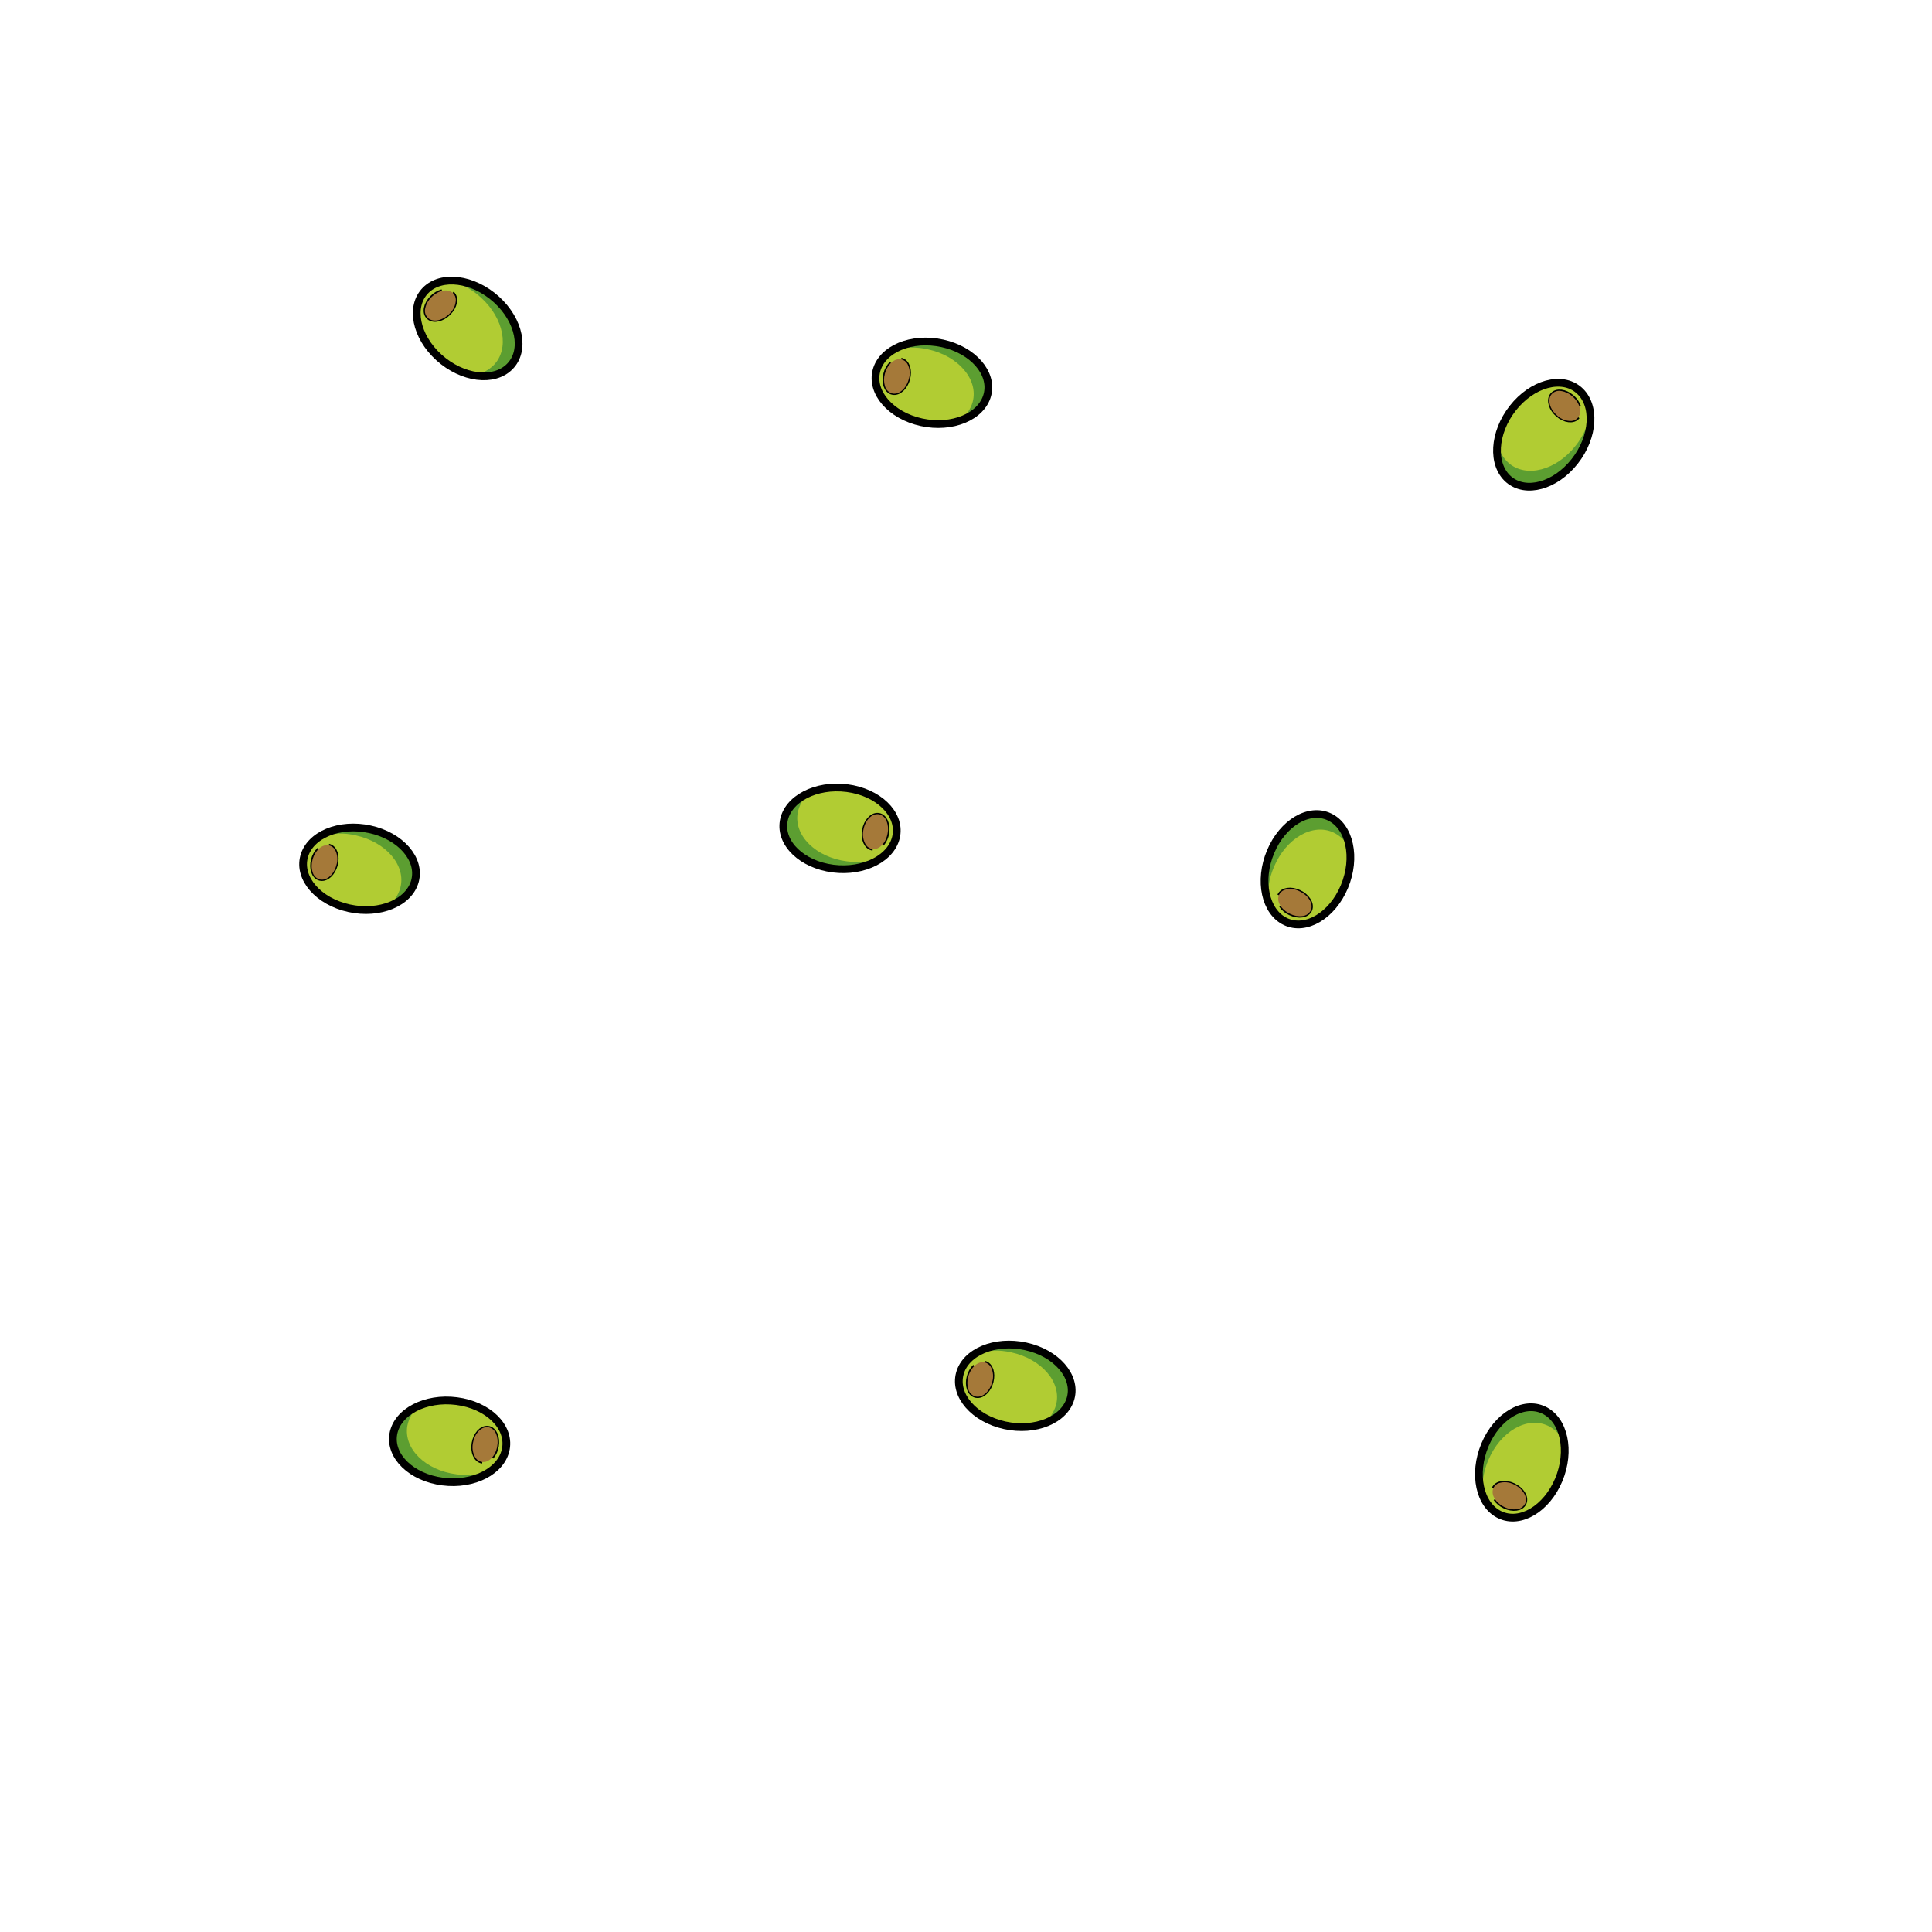 <?xml version="1.0" encoding="UTF-8" standalone="no"?>
<!DOCTYPE svg PUBLIC "-//W3C//DTD SVG 1.1//EN" "http://www.w3.org/Graphics/SVG/1.1/DTD/svg11.dtd">
<svg version="1.1" xmlns="http://www.w3.org/2000/svg" xmlns:xlink="http://www.w3.org/1999/xlink" preserveAspectRatio="xMidYMid meet" viewBox="0 0 500 500" width="500" height="500"><defs><path d="M110.14 75.15C114.24 71 122.44 72.05 128.46 77.49C134.47 82.94 136.03 90.72 131.92 94.86C127.82 99.01 119.62 97.96 113.61 92.52C107.59 87.08 106.04 79.3 110.14 75.15Z" id="a5vy6jwdx0"></path><path d="M116.74 76.23C117.78 77.17 117.38 79.18 115.85 80.72C114.33 82.27 112.25 82.76 111.21 81.82C110.18 80.88 110.57 78.87 112.1 77.32C112.76 76.63 113.61 76.12 114.56 75.85" id="j1hLihawOV"></path><path d="M116.27 72.58C119.34 73.36 122.16 74.87 124.45 76.99C130.46 82.43 131.93 90.29 127.73 94.54C126.33 95.92 124.49 96.81 122.51 97.07C122.51 97.07 135.6 99.13 134.03 87.76C134.03 87.76 133.52 76.56 118.81 72.75C118.3 72.72 116.77 72.62 116.27 72.58Z" id="b8EyRZ5E4r"></path><path d="M110.14 75.15C114.24 71 122.44 72.05 128.46 77.49C134.47 82.94 136.03 90.72 131.92 94.86C127.82 99.01 119.62 97.96 113.61 92.52C107.59 87.08 106.04 79.3 110.14 75.15Z" id="e1kGaVJNbn"></path><path d="M116.33 81.19C114.53 83.01 112.09 83.51 110.77 82.31C110.07 81.63 109.8 80.65 110.06 79.73C110.29 78.67 110.84 77.71 111.63 76.94C111.63 76.94 111.63 76.94 111.63 76.94C113.43 75.12 115.87 74.62 117.19 75.82C117.69 76.29 117.97 76.94 117.97 77.62C117.93 78.97 117.34 80.25 116.33 81.19Z" id="b38EfjVAa"></path><path d="M408.6 100.97C413.02 104.77 412.55 113.03 407.53 119.4C402.52 125.78 394.87 127.87 390.44 124.07C386.02 120.26 386.5 112.01 391.51 105.63C396.53 99.25 404.18 97.16 408.6 100.97Z" id="chW33i4tz"></path><path d="M407.98 107.62C407.12 108.72 405.08 108.47 403.43 107.05C401.79 105.64 401.16 103.6 402.02 102.5C402.89 101.4 404.92 101.65 406.57 103.07C407.31 103.68 407.87 104.5 408.2 105.42" id="bfHrVubaG"></path><path d="M411.59 106.9C411.03 110.02 409.71 112.94 407.76 115.36C402.74 121.74 395 123.75 390.47 119.86C389 118.56 387.99 116.79 387.59 114.82C387.59 114.82 386.45 128.03 397.68 125.68C397.68 125.68 408.82 124.39 411.59 109.44C411.59 108.94 411.59 107.41 411.59 106.9Z" id="b10a5uYPj3"></path><path d="M408.6 100.97C413.02 104.77 412.55 113.03 407.53 119.4C402.52 125.78 394.87 127.87 390.44 124.07C386.02 120.26 386.5 112.01 391.51 105.63C396.53 99.25 404.18 97.16 408.6 100.97Z" id="a2PPeEN4TP"></path><path d="M403 107.56C401.06 105.89 400.4 103.49 401.5 102.09C402.13 101.35 403.09 101.01 404.03 101.2C405.1 101.36 406.1 101.84 406.92 102.57C406.92 102.57 406.92 102.57 406.92 102.57C408.86 104.24 409.52 106.64 408.42 108.04C407.98 108.58 407.36 108.91 406.68 108.95C405.33 109 404.01 108.5 403 107.56Z" id="cKrUfL3OC"></path><path d="M130.93 374.89C129.94 380.64 122.6 384.46 114.56 383.42C106.51 382.39 100.8 376.89 101.79 371.14C102.79 365.39 110.12 361.57 118.17 362.61C126.22 363.64 131.93 369.14 130.93 374.89Z" id="aJHJ4bKwx"></path><path d="M124.9 377.77C123.51 377.59 122.69 375.71 123.06 373.57C123.43 371.43 124.86 369.84 126.25 370.02C127.63 370.2 128.46 372.08 128.09 374.22C127.94 375.17 127.53 376.07 126.9 376.83" id="bS3rig08K"></path><path d="M127.37 380.49C124.4 381.61 121.23 381.97 118.14 381.55C110.09 380.51 104.4 374.9 105.42 369.01C105.78 367.08 106.78 365.3 108.27 363.96C108.27 363.96 96.34 369.74 104.12 378.18C104.12 378.18 110.94 387.08 125.19 381.8C125.62 381.54 126.93 380.75 127.37 380.49Z" id="h2FzHYFPh"></path><path d="M130.93 374.89C129.94 380.64 122.6 384.46 114.56 383.42C106.51 382.39 100.8 376.89 101.79 371.14C102.79 365.39 110.12 361.57 118.17 362.61C126.22 363.64 131.93 369.14 130.93 374.89Z" id="j7tjIYjqR"></path><path d="M122.4 373.46C122.84 370.93 124.57 369.14 126.33 369.36C127.29 369.53 128.07 370.18 128.39 371.08C128.8 372.08 128.9 373.19 128.69 374.27C128.69 374.27 128.69 374.27 128.69 374.27C128.26 376.79 126.53 378.59 124.77 378.36C124.08 378.26 123.48 377.89 123.1 377.33C122.36 376.2 122.11 374.81 122.4 373.46Z" id="a3n7AtzMOG"></path><path d="M231.97 216.26C230.97 222 223.64 225.82 215.59 224.79C207.54 223.75 201.83 218.26 202.83 212.51C203.82 206.76 211.16 202.94 219.2 203.97C227.25 205.01 232.97 210.51 231.97 216.26Z" id="b2qvUU4aeX"></path><path d="M225.94 219.14C224.55 218.96 223.72 217.08 224.09 214.94C224.47 212.8 225.89 211.21 227.28 211.39C228.67 211.57 229.49 213.45 229.12 215.59C228.97 216.54 228.56 217.44 227.94 218.2" id="cp1H7WBbD"></path><path d="M228.41 221.86C225.44 222.98 222.26 223.34 219.17 222.91C211.13 221.88 205.43 216.26 206.45 210.38C206.81 208.45 207.81 206.67 209.3 205.32C209.3 205.32 197.38 211.11 205.15 219.55C205.15 219.55 211.97 228.45 226.22 223.17C226.66 222.91 227.97 222.12 228.41 221.86Z" id="a1a3xH9REn"></path><path d="M231.97 216.26C230.97 222 223.64 225.82 215.59 224.79C207.54 223.75 201.83 218.26 202.83 212.51C203.82 206.76 211.16 202.94 219.2 203.97C227.25 205.01 232.97 210.51 231.97 216.26Z" id="f3Zqm13qoH"></path><path d="M223.44 214.83C223.88 212.3 225.6 210.5 227.36 210.73C228.32 210.9 229.1 211.55 229.43 212.45C229.83 213.45 229.94 214.55 229.73 215.63C229.73 215.63 229.73 215.63 229.73 215.63C229.29 218.16 227.57 219.96 225.8 219.73C225.12 219.63 224.51 219.26 224.13 218.7C223.4 217.57 223.15 216.18 223.44 214.83Z" id="hoQN2y46f"></path><path d="M388.18 392.03C382.9 389.54 381.16 381.46 384.29 373.98C387.42 366.49 394.24 362.44 399.51 364.93C404.79 367.41 406.53 375.49 403.4 382.98C400.27 390.46 393.46 394.52 388.18 392.03Z" id="ajS4NposR"></path><path d="M387 385.45C387.54 384.16 389.57 383.86 391.53 384.79C393.5 385.71 394.65 387.51 394.11 388.8C393.57 390.09 391.54 390.39 389.58 389.46C388.7 389.07 387.94 388.43 387.37 387.63" id="i1HosMb7ht"></path><path d="M383.72 387.11C383.43 383.95 383.92 380.79 385.15 377.93C388.28 370.45 395.2 366.44 400.61 368.99C402.37 369.84 403.82 371.28 404.73 373.07C404.73 373.07 402.31 360.04 392.11 365.3C392.11 365.3 381.72 369.52 383.04 384.66C383.17 385.15 383.58 386.62 383.72 387.11Z" id="b3TJTu1wrF"></path><path d="M388.18 392.03C382.9 389.54 381.16 381.46 384.29 373.98C387.42 366.49 394.24 362.44 399.51 364.93C404.79 367.41 406.53 375.49 403.4 382.98C400.27 390.46 393.46 394.52 388.18 392.03Z" id="c2TXqXrfJX"></path><path d="M332.7 238.51C327.43 236.03 325.69 227.94 328.82 220.46C331.95 212.97 338.76 208.92 344.04 211.41C349.32 213.89 351.06 221.97 347.93 229.46C344.8 236.94 337.98 241 332.7 238.51Z" id="aJkwnLJC"></path><path d="M331.53 231.93C332.07 230.64 334.1 230.34 336.06 231.27C338.02 232.19 339.18 233.99 338.64 235.28C338.1 236.57 336.07 236.87 334.1 235.94C333.23 235.55 332.46 234.92 331.9 234.11" id="k3zjKZTBdI"></path><path d="M328.25 233.59C327.95 230.43 328.44 227.27 329.68 224.41C332.81 216.93 339.73 212.92 345.14 215.47C346.9 216.33 348.35 217.76 349.25 219.55C349.25 219.55 346.84 206.52 336.64 211.78C336.64 211.78 326.25 216 327.56 231.14C327.7 231.63 328.11 233.1 328.25 233.59Z" id="bGPhgZGj"></path><path d="M332.7 238.51C327.43 236.03 325.69 227.94 328.82 220.46C331.95 212.97 338.76 208.92 344.04 211.41C349.32 213.89 351.06 221.97 347.93 229.46C344.8 236.94 337.98 241 332.7 238.51Z" id="bYZk4LELq"></path><path d="M336.34 230.67C338.66 231.76 339.94 233.9 339.25 235.54C338.84 236.42 338 237 337.05 237.07C335.98 237.2 334.88 237 333.9 236.52C333.9 236.52 333.9 236.52 333.9 236.52C331.58 235.43 330.3 233.29 330.99 231.65C331.27 231.01 331.79 230.53 332.42 230.31C333.71 229.9 335.12 230.03 336.34 230.67Z" id="c21Oa5pkda"></path><path d="M391.82 384.18C394.13 385.28 395.41 387.41 394.73 389.06C394.31 389.94 393.48 390.52 392.52 390.59C391.45 390.71 390.36 390.52 389.37 390.04C389.37 390.04 389.37 390.04 389.37 390.04C387.05 388.94 385.78 386.81 386.46 385.16C386.74 384.53 387.26 384.05 387.9 383.83C389.19 383.42 390.59 383.55 391.82 384.18Z" id="dCykMip1t"></path><path d="M248.4 355.51C249.89 349.88 257.53 346.71 265.46 348.45C273.38 350.18 278.59 356.16 277.1 361.8C275.6 367.44 267.96 370.6 260.04 368.87C252.11 367.13 246.9 361.15 248.4 355.51Z" id="czOHRoBca"></path><path d="M254.66 353.17C256.03 353.47 256.68 355.42 256.12 357.51C255.57 359.61 254.01 361.07 252.64 360.77C251.27 360.47 250.62 358.53 251.17 356.43C251.4 355.5 251.89 354.63 252.58 353.93" id="bidLAj60t"></path><path d="M252.44 350.24C255.49 349.39 258.69 349.31 261.72 350C269.65 351.74 274.83 357.83 273.3 363.61C272.77 365.5 271.62 367.18 270.02 368.39C270.02 368.39 282.4 363.67 275.4 354.59C275.4 354.59 269.39 345.12 254.73 349.13C254.27 349.35 252.89 350.02 252.44 350.24Z" id="bxcXxd0F0"></path><path d="M248.4 355.51C249.89 349.88 257.53 346.71 265.46 348.45C273.38 350.18 278.59 356.16 277.1 361.8C275.6 367.44 267.96 370.6 260.04 368.87C252.11 367.13 246.9 361.15 248.4 355.51Z" id="a3WIMwhfaF"></path><path d="M256.77 357.69C256.11 360.16 254.24 361.8 252.5 361.42C251.56 361.17 250.84 360.45 250.6 359.53C250.28 358.5 250.27 357.39 250.57 356.33C250.57 356.33 250.57 356.33 250.57 356.33C251.23 353.85 253.11 352.21 254.84 352.59C255.52 352.76 256.08 353.18 256.42 353.77C257.05 354.96 257.18 356.37 256.77 357.69Z" id="bhqhqaz7p"></path><path d="M78.7 221.7C80.2 216.06 87.84 212.9 95.76 214.63C103.69 216.37 108.9 222.35 107.4 227.99C105.9 233.62 98.27 236.79 90.34 235.05C82.42 233.31 77.2 227.34 78.7 221.7Z" id="btaVq3KS0"></path><path d="M84.96 219.36C86.33 219.66 86.99 221.6 86.43 223.7C85.87 225.8 84.31 227.25 82.95 226.95C81.58 226.65 80.92 224.71 81.48 222.61C81.71 221.68 82.2 220.81 82.89 220.12" id="a4S69ow2Gp"></path><path d="M82.74 216.43C85.8 215.57 88.99 215.49 92.03 216.19C99.95 217.92 105.14 224.01 103.6 229.79C103.08 231.68 101.92 233.37 100.32 234.58C100.32 234.58 112.71 229.86 105.7 220.77C105.7 220.77 99.69 211.3 85.03 215.32C84.57 215.54 83.2 216.21 82.74 216.43Z" id="aGxb35Zp"></path><path d="M78.7 221.7C80.2 216.06 87.84 212.9 95.76 214.63C103.69 216.37 108.9 222.35 107.4 227.99C105.9 233.62 98.27 236.79 90.34 235.05C82.42 233.31 77.2 227.34 78.7 221.7Z" id="glWJUWwKq"></path><path d="M87.07 223.87C86.42 226.35 84.54 227.99 82.8 227.61C81.86 227.35 81.14 226.64 80.9 225.71C80.58 224.68 80.58 223.57 80.88 222.51C80.88 222.51 80.88 222.51 80.88 222.51C81.54 220.04 83.41 218.4 85.15 218.78C85.82 218.94 86.39 219.36 86.72 219.95C87.36 221.14 87.48 222.55 87.07 223.87Z" id="aW1rTkGl0"></path><path d="M226.83 95.92C228.33 90.29 235.96 87.12 243.89 88.86C251.81 90.59 257.03 96.57 255.53 102.21C254.03 107.85 246.39 111.01 238.47 109.28C230.54 107.54 225.33 101.56 226.83 95.92Z" id="elMCz0BKj"></path><path d="M233.09 93.58C234.46 93.88 235.11 95.83 234.56 97.92C234 100.02 232.44 101.48 231.07 101.18C229.7 100.88 229.05 98.94 229.61 96.84C229.83 95.91 230.32 95.04 231.01 94.34" id="bXS2DkXI"></path><path d="M230.87 90.65C233.92 89.8 237.12 89.72 240.16 90.41C248.08 92.15 253.26 98.24 251.73 104.02C251.2 105.91 250.05 107.59 248.45 108.8C248.45 108.8 260.84 104.08 253.83 95C253.83 95 247.82 85.53 233.16 89.54C232.7 89.76 231.33 90.43 230.87 90.65Z" id="e2pM7G7FE"></path><path d="M226.83 95.92C228.33 90.29 235.96 87.12 243.89 88.86C251.81 90.59 257.03 96.57 255.53 102.21C254.03 107.85 246.39 111.01 238.47 109.28C230.54 107.54 225.33 101.56 226.83 95.92Z" id="afuawWilC"></path><path d="M235.2 98.1C234.54 100.57 232.67 102.21 230.93 101.83C229.99 101.58 229.27 100.86 229.03 99.94C228.71 98.91 228.7 97.8 229 96.74C229 96.74 229 96.74 229 96.74C229.66 94.26 231.54 92.62 233.27 93C233.95 93.17 234.52 93.59 234.85 94.18C235.48 95.37 235.61 96.78 235.2 98.1Z" id="d1bMf5iNLY"></path></defs><g><g><g><use xlink:href="#a5vy6jwdx0" opacity="1" fill="#b1cc33" fill-opacity="1"></use><g><use xlink:href="#a5vy6jwdx0" opacity="1" fill-opacity="0" stroke="#000000" stroke-width="1" stroke-opacity="0"></use></g></g><g><use xlink:href="#j1hLihawOV" opacity="1" fill="#000000" fill-opacity="0"></use><g><use xlink:href="#j1hLihawOV" opacity="1" fill-opacity="0" stroke="#000000" stroke-width="2" stroke-opacity="1"></use></g></g><g><use xlink:href="#b8EyRZ5E4r" opacity="1" fill="#5c9e31" fill-opacity="1"></use><g><use xlink:href="#b8EyRZ5E4r" opacity="1" fill-opacity="0" stroke="#000000" stroke-width="1" stroke-opacity="0"></use></g></g><g><use xlink:href="#e1kGaVJNbn" opacity="1" fill="#000000" fill-opacity="0"></use><g><use xlink:href="#e1kGaVJNbn" opacity="1" fill-opacity="0" stroke="#000000" stroke-width="2" stroke-opacity="1"></use></g></g><g><use xlink:href="#b38EfjVAa" opacity="1" fill="#a57939" fill-opacity="1"></use><g><use xlink:href="#b38EfjVAa" opacity="1" fill-opacity="0" stroke="#000000" stroke-width="1" stroke-opacity="0"></use></g></g><g><use xlink:href="#chW33i4tz" opacity="1" fill="#b1cc33" fill-opacity="1"></use><g><use xlink:href="#chW33i4tz" opacity="1" fill-opacity="0" stroke="#000000" stroke-width="1" stroke-opacity="0"></use></g></g><g><use xlink:href="#bfHrVubaG" opacity="1" fill="#000000" fill-opacity="0"></use><g><use xlink:href="#bfHrVubaG" opacity="1" fill-opacity="0" stroke="#000000" stroke-width="2" stroke-opacity="1"></use></g></g><g><use xlink:href="#b10a5uYPj3" opacity="1" fill="#5c9e31" fill-opacity="1"></use><g><use xlink:href="#b10a5uYPj3" opacity="1" fill-opacity="0" stroke="#000000" stroke-width="1" stroke-opacity="0"></use></g></g><g><use xlink:href="#a2PPeEN4TP" opacity="1" fill="#000000" fill-opacity="0"></use><g><use xlink:href="#a2PPeEN4TP" opacity="1" fill-opacity="0" stroke="#000000" stroke-width="2" stroke-opacity="1"></use></g></g><g><use xlink:href="#cKrUfL3OC" opacity="1" fill="#a57939" fill-opacity="1"></use><g><use xlink:href="#cKrUfL3OC" opacity="1" fill-opacity="0" stroke="#000000" stroke-width="1" stroke-opacity="0"></use></g></g><g><use xlink:href="#aJHJ4bKwx" opacity="1" fill="#b1cc33" fill-opacity="1"></use><g><use xlink:href="#aJHJ4bKwx" opacity="1" fill-opacity="0" stroke="#000000" stroke-width="1" stroke-opacity="0"></use></g></g><g><use xlink:href="#bS3rig08K" opacity="1" fill="#000000" fill-opacity="0"></use><g><use xlink:href="#bS3rig08K" opacity="1" fill-opacity="0" stroke="#000000" stroke-width="2" stroke-opacity="1"></use></g></g><g><use xlink:href="#h2FzHYFPh" opacity="1" fill="#5c9e31" fill-opacity="1"></use><g><use xlink:href="#h2FzHYFPh" opacity="1" fill-opacity="0" stroke="#000000" stroke-width="1" stroke-opacity="0"></use></g></g><g><use xlink:href="#j7tjIYjqR" opacity="1" fill="#000000" fill-opacity="0"></use><g><use xlink:href="#j7tjIYjqR" opacity="1" fill-opacity="0" stroke="#000000" stroke-width="2" stroke-opacity="1"></use></g></g><g><use xlink:href="#a3n7AtzMOG" opacity="1" fill="#a57939" fill-opacity="1"></use><g><use xlink:href="#a3n7AtzMOG" opacity="1" fill-opacity="0" stroke="#000000" stroke-width="1" stroke-opacity="0"></use></g></g><g><use xlink:href="#b2qvUU4aeX" opacity="1" fill="#b1cc33" fill-opacity="1"></use><g><use xlink:href="#b2qvUU4aeX" opacity="1" fill-opacity="0" stroke="#000000" stroke-width="1" stroke-opacity="0"></use></g></g><g><use xlink:href="#cp1H7WBbD" opacity="1" fill="#000000" fill-opacity="0"></use><g><use xlink:href="#cp1H7WBbD" opacity="1" fill-opacity="0" stroke="#000000" stroke-width="2" stroke-opacity="1"></use></g></g><g><use xlink:href="#a1a3xH9REn" opacity="1" fill="#5c9e31" fill-opacity="1"></use><g><use xlink:href="#a1a3xH9REn" opacity="1" fill-opacity="0" stroke="#000000" stroke-width="1" stroke-opacity="0"></use></g></g><g><use xlink:href="#f3Zqm13qoH" opacity="1" fill="#000000" fill-opacity="0"></use><g><use xlink:href="#f3Zqm13qoH" opacity="1" fill-opacity="0" stroke="#000000" stroke-width="2" stroke-opacity="1"></use></g></g><g><use xlink:href="#hoQN2y46f" opacity="1" fill="#a57939" fill-opacity="1"></use><g><use xlink:href="#hoQN2y46f" opacity="1" fill-opacity="0" stroke="#000000" stroke-width="1" stroke-opacity="0"></use></g></g><g><use xlink:href="#ajS4NposR" opacity="1" fill="#b1cc33" fill-opacity="1"></use><g><use xlink:href="#ajS4NposR" opacity="1" fill-opacity="0" stroke="#000000" stroke-width="1" stroke-opacity="0"></use></g></g><g><use xlink:href="#i1HosMb7ht" opacity="1" fill="#000000" fill-opacity="0"></use><g><use xlink:href="#i1HosMb7ht" opacity="1" fill-opacity="0" stroke="#000000" stroke-width="2" stroke-opacity="1"></use></g></g><g><use xlink:href="#b3TJTu1wrF" opacity="1" fill="#5c9e31" fill-opacity="1"></use><g><use xlink:href="#b3TJTu1wrF" opacity="1" fill-opacity="0" stroke="#000000" stroke-width="1" stroke-opacity="0"></use></g></g><g><use xlink:href="#c2TXqXrfJX" opacity="1" fill="#000000" fill-opacity="0"></use><g><use xlink:href="#c2TXqXrfJX" opacity="1" fill-opacity="0" stroke="#000000" stroke-width="2" stroke-opacity="1"></use></g></g><g><use xlink:href="#aJkwnLJC" opacity="1" fill="#b1cc33" fill-opacity="1"></use><g><use xlink:href="#aJkwnLJC" opacity="1" fill-opacity="0" stroke="#000000" stroke-width="1" stroke-opacity="0"></use></g></g><g><use xlink:href="#k3zjKZTBdI" opacity="1" fill="#000000" fill-opacity="0"></use><g><use xlink:href="#k3zjKZTBdI" opacity="1" fill-opacity="0" stroke="#000000" stroke-width="2" stroke-opacity="1"></use></g></g><g><use xlink:href="#bGPhgZGj" opacity="1" fill="#5c9e31" fill-opacity="1"></use><g><use xlink:href="#bGPhgZGj" opacity="1" fill-opacity="0" stroke="#000000" stroke-width="1" stroke-opacity="0"></use></g></g><g><use xlink:href="#bYZk4LELq" opacity="1" fill="#000000" fill-opacity="0"></use><g><use xlink:href="#bYZk4LELq" opacity="1" fill-opacity="0" stroke="#000000" stroke-width="2" stroke-opacity="1"></use></g></g><g><use xlink:href="#c21Oa5pkda" opacity="1" fill="#a57939" fill-opacity="1"></use><g><use xlink:href="#c21Oa5pkda" opacity="1" fill-opacity="0" stroke="#000000" stroke-width="1" stroke-opacity="0"></use></g></g><g><use xlink:href="#dCykMip1t" opacity="1" fill="#a57939" fill-opacity="1"></use><g><use xlink:href="#dCykMip1t" opacity="1" fill-opacity="0" stroke="#000000" stroke-width="1" stroke-opacity="0"></use></g></g><g><use xlink:href="#czOHRoBca" opacity="1" fill="#b1cc33" fill-opacity="1"></use><g><use xlink:href="#czOHRoBca" opacity="1" fill-opacity="0" stroke="#000000" stroke-width="1" stroke-opacity="0"></use></g></g><g><use xlink:href="#bidLAj60t" opacity="1" fill="#000000" fill-opacity="0"></use><g><use xlink:href="#bidLAj60t" opacity="1" fill-opacity="0" stroke="#000000" stroke-width="2" stroke-opacity="1"></use></g></g><g><use xlink:href="#bxcXxd0F0" opacity="1" fill="#5c9e31" fill-opacity="1"></use><g><use xlink:href="#bxcXxd0F0" opacity="1" fill-opacity="0" stroke="#000000" stroke-width="1" stroke-opacity="0"></use></g></g><g><use xlink:href="#a3WIMwhfaF" opacity="1" fill="#000000" fill-opacity="0"></use><g><use xlink:href="#a3WIMwhfaF" opacity="1" fill-opacity="0" stroke="#000000" stroke-width="2" stroke-opacity="1"></use></g></g><g><use xlink:href="#bhqhqaz7p" opacity="1" fill="#a57939" fill-opacity="1"></use><g><use xlink:href="#bhqhqaz7p" opacity="1" fill-opacity="0" stroke="#000000" stroke-width="1" stroke-opacity="0"></use></g></g><g><use xlink:href="#btaVq3KS0" opacity="1" fill="#b1cc33" fill-opacity="1"></use><g><use xlink:href="#btaVq3KS0" opacity="1" fill-opacity="0" stroke="#000000" stroke-width="1" stroke-opacity="0"></use></g></g><g><use xlink:href="#a4S69ow2Gp" opacity="1" fill="#000000" fill-opacity="0"></use><g><use xlink:href="#a4S69ow2Gp" opacity="1" fill-opacity="0" stroke="#000000" stroke-width="2" stroke-opacity="1"></use></g></g><g><use xlink:href="#aGxb35Zp" opacity="1" fill="#5c9e31" fill-opacity="1"></use><g><use xlink:href="#aGxb35Zp" opacity="1" fill-opacity="0" stroke="#000000" stroke-width="1" stroke-opacity="0"></use></g></g><g><use xlink:href="#glWJUWwKq" opacity="1" fill="#000000" fill-opacity="0"></use><g><use xlink:href="#glWJUWwKq" opacity="1" fill-opacity="0" stroke="#000000" stroke-width="2" stroke-opacity="1"></use></g></g><g><use xlink:href="#aW1rTkGl0" opacity="1" fill="#a57939" fill-opacity="1"></use><g><use xlink:href="#aW1rTkGl0" opacity="1" fill-opacity="0" stroke="#000000" stroke-width="1" stroke-opacity="0"></use></g></g><g><use xlink:href="#elMCz0BKj" opacity="1" fill="#b1cc33" fill-opacity="1"></use><g><use xlink:href="#elMCz0BKj" opacity="1" fill-opacity="0" stroke="#000000" stroke-width="1" stroke-opacity="0"></use></g></g><g><use xlink:href="#bXS2DkXI" opacity="1" fill="#000000" fill-opacity="0"></use><g><use xlink:href="#bXS2DkXI" opacity="1" fill-opacity="0" stroke="#000000" stroke-width="2" stroke-opacity="1"></use></g></g><g><use xlink:href="#e2pM7G7FE" opacity="1" fill="#5c9e31" fill-opacity="1"></use><g><use xlink:href="#e2pM7G7FE" opacity="1" fill-opacity="0" stroke="#000000" stroke-width="1" stroke-opacity="0"></use></g></g><g><use xlink:href="#afuawWilC" opacity="1" fill="#000000" fill-opacity="0"></use><g><use xlink:href="#afuawWilC" opacity="1" fill-opacity="0" stroke="#000000" stroke-width="2" stroke-opacity="1"></use></g></g><g><use xlink:href="#d1bMf5iNLY" opacity="1" fill="#a57939" fill-opacity="1"></use><g><use xlink:href="#d1bMf5iNLY" opacity="1" fill-opacity="0" stroke="#000000" stroke-width="1" stroke-opacity="0"></use></g></g></g></g></svg>